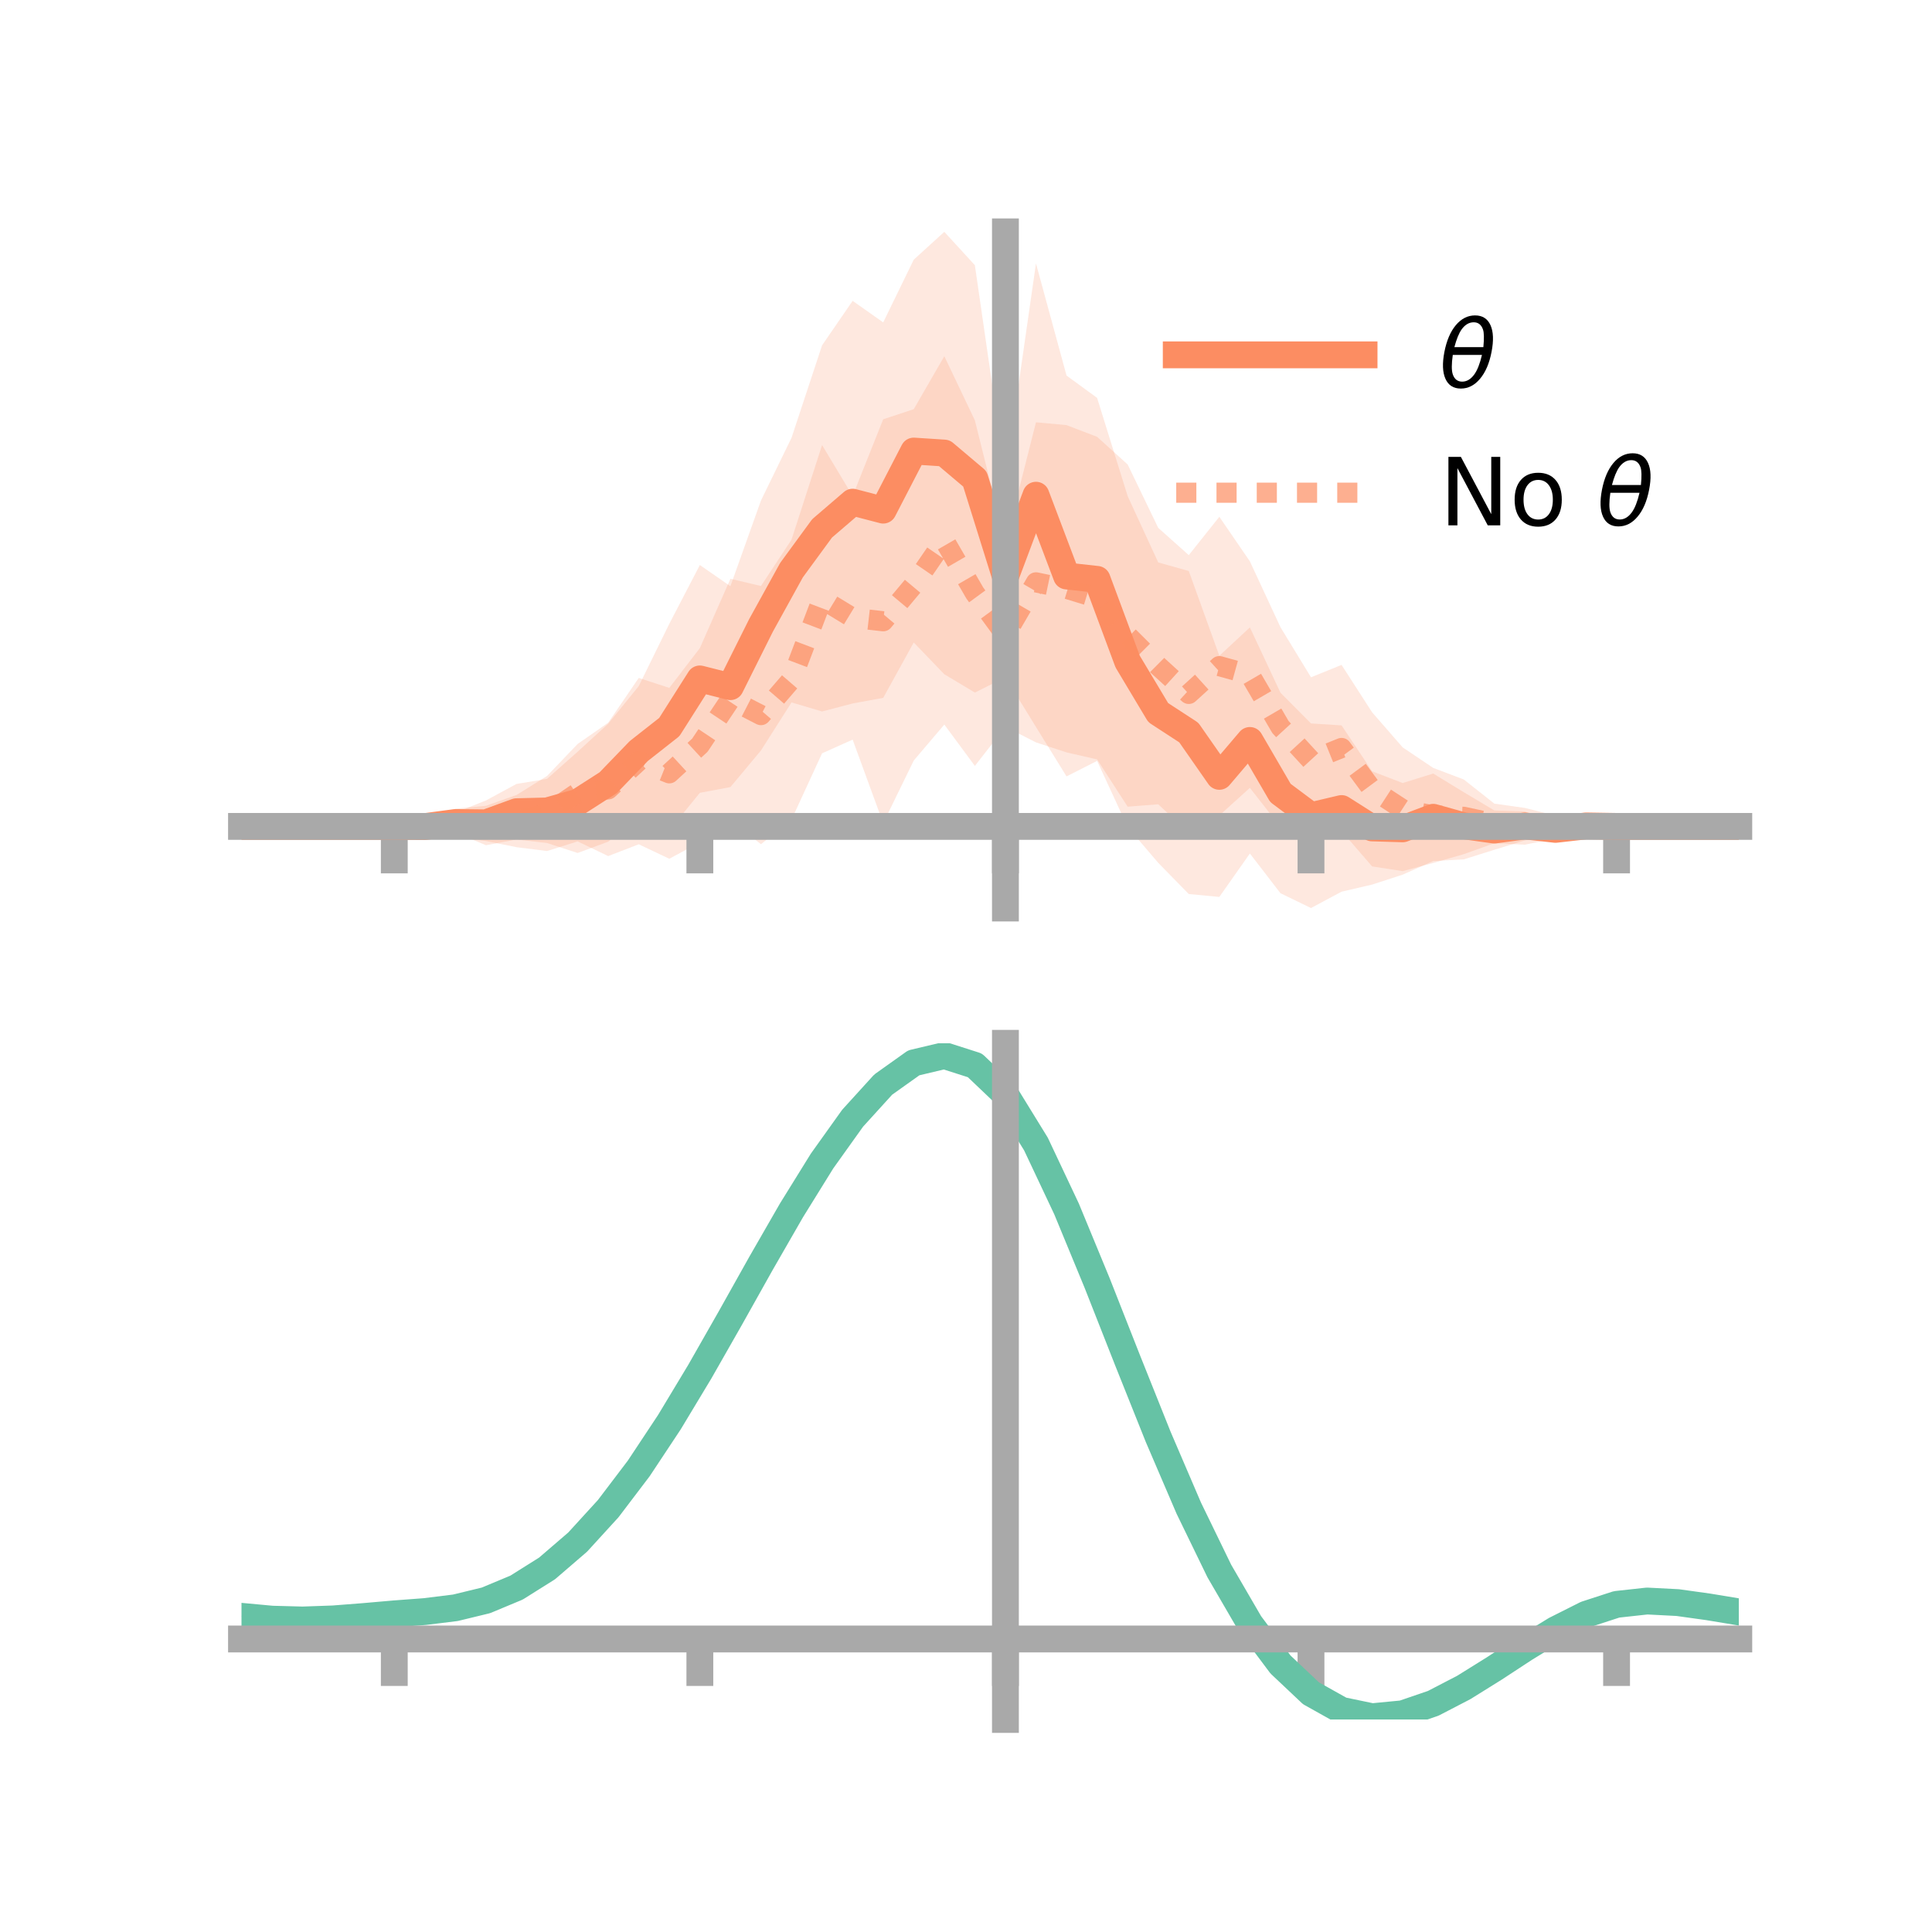 <?xml version="1.0" encoding="utf-8" standalone="no"?>
<!DOCTYPE svg PUBLIC "-//W3C//DTD SVG 1.1//EN"
  "http://www.w3.org/Graphics/SVG/1.1/DTD/svg11.dtd">
<!-- Created with matplotlib (https://matplotlib.org/) -->
<svg height="144pt" version="1.1" viewBox="0 0 144 144" width="144pt" xmlns="http://www.w3.org/2000/svg" xmlns:xlink="http://www.w3.org/1999/xlink">
 <defs>
  <style type="text/css">*{stroke-linecap:butt;stroke-linejoin:round;}</style>
 </defs>
 <g id="figure_1">
  <g id="patch_1">
   <path d="M 0 144 
L 144 144 
L 144 0 
L 0 0 
z
" style="fill:none;"/>
  </g>
  <g id="axes_1">
   <g id="patch_2">
    <path d="M 18 67.68 
L 129.6 67.68 
L 129.6 17.28 
L 18 17.28 
z
" style="fill:none;"/>
   </g>
   <g id="PolyCollection_1">
    <path clip-path="url(#p5b927c8f95)" d="M 18 61.595 
L 18 61.595 
L 20.278 61.595 
L 22.555 61.595 
L 24.833 61.595 
L 27.11 61.595 
L 29.388 61.595 
L 31.665 61.478 
L 33.943 60.572 
L 36.22 59.662 
L 38.498 58.43 
L 40.776 58.05 
L 43.053 56.03 
L 45.331 53.945 
L 47.608 51.14 
L 49.886 46.494 
L 52.163 42.113 
L 54.441 43.693 
L 56.718 37.306 
L 58.996 32.632 
L 61.273 25.737 
L 63.551 22.423 
L 65.829 24.029 
L 68.106 19.353 
L 70.384 17.28 
L 72.661 19.765 
L 74.939 35.475 
L 77.216 19.634 
L 79.494 27.992 
L 81.771 29.655 
L 84.049 36.976 
L 86.327 41.92 
L 88.604 42.56 
L 90.882 48.878 
L 93.159 46.764 
L 95.437 51.629 
L 97.714 53.922 
L 99.992 54.067 
L 102.269 57.485 
L 104.547 58.363 
L 106.824 57.654 
L 109.102 59.048 
L 111.38 60.405 
L 113.657 60.481 
L 115.935 61.474 
L 118.212 61.111 
L 120.49 61.595 
L 122.767 61.595 
L 125.045 61.595 
L 127.322 61.595 
L 129.6 61.595 
L 129.6 61.595 
L 129.6 61.595 
L 127.322 61.595 
L 125.045 61.595 
L 122.767 61.595 
L 120.49 61.595 
L 118.212 62.007 
L 115.935 62.16 
L 113.657 62.638 
L 111.38 63.337 
L 109.102 64.052 
L 106.824 64.175 
L 104.547 65.192 
L 102.269 65.932 
L 99.992 66.461 
L 97.714 67.68 
L 95.437 66.575 
L 93.159 63.615 
L 90.882 66.852 
L 88.604 66.636 
L 86.327 64.31 
L 84.049 61.642 
L 81.771 56.712 
L 79.494 57.869 
L 77.216 54.185 
L 74.939 50.483 
L 72.661 51.619 
L 70.384 50.256 
L 68.106 47.886 
L 65.829 52.014 
L 63.551 52.432 
L 61.273 53.029 
L 58.996 52.354 
L 56.718 55.935 
L 54.441 58.664 
L 52.163 59.092 
L 49.886 61.887 
L 47.608 60.822 
L 45.331 62.735 
L 43.053 63.577 
L 40.776 62.834 
L 38.498 62.57 
L 36.22 62.999 
L 33.943 62.038 
L 31.665 61.742 
L 29.388 61.595 
L 27.11 61.595 
L 24.833 61.595 
L 22.555 61.595 
L 20.278 61.595 
L 18 61.595 
z
" style="fill:#fc8d62;fill-opacity:0.2;"/>
   </g>
   <g id="PolyCollection_2">
    <path clip-path="url(#p5b927c8f95)" d="M 18 61.595 
L 18 61.595 
L 20.278 61.595 
L 22.555 61.595 
L 24.833 61.595 
L 27.11 61.595 
L 29.388 61.595 
L 31.665 61.236 
L 33.943 60.273 
L 36.22 60.06 
L 38.498 59.253 
L 40.776 57.834 
L 43.053 55.451 
L 45.331 53.865 
L 47.608 50.529 
L 49.886 51.271 
L 52.163 48.308 
L 54.441 43.139 
L 56.718 43.678 
L 58.996 40.221 
L 61.273 33.171 
L 63.551 36.966 
L 65.829 31.251 
L 68.106 30.498 
L 70.384 26.55 
L 72.661 31.328 
L 74.939 40.464 
L 77.216 31.475 
L 79.494 31.687 
L 81.771 32.558 
L 84.049 34.618 
L 86.327 39.342 
L 88.604 41.376 
L 90.882 38.519 
L 93.159 41.839 
L 95.437 46.745 
L 97.714 50.481 
L 99.992 49.558 
L 102.269 53.09 
L 104.547 55.705 
L 106.824 57.236 
L 109.102 58.098 
L 111.38 59.897 
L 113.657 60.218 
L 115.935 60.792 
L 118.212 61.487 
L 120.49 61.591 
L 122.767 61.595 
L 125.045 61.595 
L 127.322 61.595 
L 129.6 61.595 
L 129.6 61.595 
L 129.6 61.595 
L 127.322 61.595 
L 125.045 61.595 
L 122.767 61.595 
L 120.49 61.6 
L 118.212 61.732 
L 115.935 62.494 
L 113.657 62.958 
L 111.38 62.85 
L 109.102 63.664 
L 106.824 64.32 
L 104.547 64.929 
L 102.269 64.578 
L 99.992 61.942 
L 97.714 62.853 
L 95.437 61.631 
L 93.159 58.722 
L 90.882 60.78 
L 88.604 62.064 
L 86.327 59.947 
L 84.049 60.126 
L 81.771 56.602 
L 79.494 56.079 
L 77.216 55.334 
L 74.939 54.171 
L 72.661 57.087 
L 70.384 54.005 
L 68.106 56.685 
L 65.829 61.359 
L 63.551 55.129 
L 61.273 56.147 
L 58.996 61.09 
L 56.718 62.922 
L 54.441 61.113 
L 52.163 62.78 
L 49.886 64.007 
L 47.608 62.928 
L 45.331 63.808 
L 43.053 62.713 
L 40.776 63.431 
L 38.498 63.145 
L 36.22 62.686 
L 33.943 62.401 
L 31.665 61.879 
L 29.388 61.595 
L 27.11 61.595 
L 24.833 61.595 
L 22.555 61.595 
L 20.278 61.595 
L 18 61.595 
z
" style="fill:#fc8d62;fill-opacity:0.2;"/>
   </g>
   <g id="matplotlib.axis_1">
    <g id="xtick_1">
     <g id="line2d_1">
      <defs>
       <path d="M 0 0 
L 0 3.5 
" id="m56c8df5086" style="stroke:#a9a9a9;stroke-width:2;"/>
      </defs>
      <g>
       <use style="fill:#a9a9a9;stroke:#a9a9a9;stroke-width:2;" x="29.388" xlink:href="#m56c8df5086" y="61.595"/>
      </g>
     </g>
    </g>
    <g id="xtick_2">
     <g id="line2d_2">
      <g>
       <use style="fill:#a9a9a9;stroke:#a9a9a9;stroke-width:2;" x="52.163" xlink:href="#m56c8df5086" y="61.595"/>
      </g>
     </g>
    </g>
    <g id="xtick_3">
     <g id="line2d_3">
      <g>
       <use style="fill:#a9a9a9;stroke:#a9a9a9;stroke-width:2;" x="74.939" xlink:href="#m56c8df5086" y="61.595"/>
      </g>
     </g>
    </g>
    <g id="xtick_4">
     <g id="line2d_4">
      <g>
       <use style="fill:#a9a9a9;stroke:#a9a9a9;stroke-width:2;" x="97.714" xlink:href="#m56c8df5086" y="61.595"/>
      </g>
     </g>
    </g>
    <g id="xtick_5">
     <g id="line2d_5">
      <g>
       <use style="fill:#a9a9a9;stroke:#a9a9a9;stroke-width:2;" x="120.49" xlink:href="#m56c8df5086" y="61.595"/>
      </g>
     </g>
    </g>
   </g>
   <g id="matplotlib.axis_2"/>
   <g id="line2d_6">
    <path clip-path="url(#p5b927c8f95)" d="M 18 61.595 
L 20.278 61.595 
L 22.555 61.595 
L 24.833 61.595 
L 27.11 61.595 
L 29.388 61.595 
L 31.665 61.61 
L 33.943 61.305 
L 36.22 61.331 
L 38.498 60.5 
L 40.776 60.442 
L 43.053 59.803 
L 45.331 58.34 
L 47.608 55.981 
L 49.886 54.19 
L 52.163 50.603 
L 54.441 51.179 
L 56.718 46.62 
L 58.996 42.493 
L 61.273 39.383 
L 63.551 37.428 
L 65.829 38.022 
L 68.106 33.62 
L 70.384 33.768 
L 72.661 35.692 
L 74.939 42.979 
L 77.216 36.91 
L 79.494 42.931 
L 81.771 43.183 
L 84.049 49.309 
L 86.327 53.115 
L 88.604 54.598 
L 90.882 57.865 
L 93.159 55.189 
L 95.437 59.102 
L 97.714 60.801 
L 99.992 60.264 
L 102.269 61.708 
L 104.547 61.777 
L 106.824 60.915 
L 109.102 61.55 
L 111.38 61.871 
L 113.657 61.56 
L 115.935 61.817 
L 118.212 61.559 
L 120.49 61.595 
L 122.767 61.595 
L 125.045 61.595 
L 127.322 61.595 
L 129.6 61.595 
" style="fill:none;stroke:#fc8d62;stroke-linecap:square;stroke-width:2;"/>
   </g>
   <g id="line2d_7">
    <path clip-path="url(#p5b927c8f95)" d="M 18 61.595 
L 20.278 61.595 
L 22.555 61.595 
L 24.833 61.595 
L 27.11 61.595 
L 29.388 61.595 
L 31.665 61.558 
L 33.943 61.337 
L 36.22 61.373 
L 38.498 61.199 
L 40.776 60.632 
L 43.053 59.082 
L 45.331 58.836 
L 47.608 56.729 
L 49.886 57.639 
L 52.163 55.544 
L 54.441 52.126 
L 56.718 53.3 
L 58.996 50.656 
L 61.273 44.659 
L 63.551 46.047 
L 65.829 46.305 
L 68.106 43.591 
L 70.384 40.277 
L 72.661 44.208 
L 74.939 47.318 
L 77.216 43.405 
L 79.494 43.883 
L 81.771 44.58 
L 84.049 47.372 
L 86.327 49.644 
L 88.604 51.72 
L 90.882 49.649 
L 93.159 50.281 
L 95.437 54.188 
L 97.714 56.667 
L 99.992 55.75 
L 102.269 58.834 
L 104.547 60.317 
L 106.824 60.778 
L 109.102 60.881 
L 111.38 61.374 
L 113.657 61.588 
L 115.935 61.643 
L 118.212 61.61 
L 120.49 61.595 
L 122.767 61.595 
L 125.045 61.595 
L 127.322 61.595 
L 129.6 61.595 
" style="fill:none;stroke:#fc8d62;stroke-dasharray:1.5,1.5;stroke-dashoffset:0;stroke-opacity:0.7;stroke-width:1.5;"/>
   </g>
   <g id="patch_3">
    <path d="M 74.939 67.68 
L 74.939 17.28 
" style="fill:none;stroke:#a9a9a9;stroke-linecap:square;stroke-linejoin:miter;stroke-width:2;"/>
   </g>
   <g id="patch_4">
    <path d="M 129.6 67.68 
L 129.6 17.28 
" style="fill:none;"/>
   </g>
   <g id="patch_5">
    <path d="M 18 61.595 
L 129.6 61.595 
" style="fill:none;stroke:#a9a9a9;stroke-linecap:square;stroke-linejoin:miter;stroke-width:2;"/>
   </g>
   <g id="patch_6">
    <path d="M 18 17.28 
L 129.6 17.28 
" style="fill:none;"/>
   </g>
   <g id="legend_1">
    <g id="line2d_8">
     <path d="M 87.67 26.449 
L 101.67 26.449 
" style="fill:none;stroke:#fc8d62;stroke-linecap:square;stroke-width:2;"/>
    </g>
    <g id="line2d_9"/>
    <g id="text_1">
     <!-- $\theta$ -->
     <g transform="translate(107.27 28.899)scale(0.07 -0.07)">
      <defs>
       <path d="M 45.516 34.672 
L 14.453 34.672 
Q 12.359 20.062 14.5 13.875 
Q 17.188 6.25 24.469 6.25 
Q 31.781 6.25 37.359 13.922 
Q 42.234 20.656 45.516 34.672 
z
M 47.016 42.969 
Q 48.344 56.844 46.625 61.719 
Q 43.953 69.438 36.766 69.438 
Q 29.297 69.438 23.828 61.812 
Q 19.531 55.672 16.156 42.969 
z
M 38.188 76.766 
Q 49.906 76.766 54.594 66.406 
Q 59.281 56.109 55.719 37.844 
Q 52.203 19.625 43.453 9.281 
Q 34.766 -1.125 23.047 -1.125 
Q 11.281 -1.125 6.641 9.281 
Q 2 19.625 5.516 37.844 
Q 9.078 56.109 17.719 66.406 
Q 26.422 76.766 38.188 76.766 
z
" id="DejaVuSans-Oblique-952"/>
      </defs>
      <use transform="translate(0 0.234)" xlink:href="#DejaVuSans-Oblique-952"/>
     </g>
    </g>
    <g id="line2d_10">
     <path d="M 87.67 36.724 
L 101.67 36.724 
" style="fill:none;stroke:#fc8d62;stroke-dasharray:1.5,1.5;stroke-dashoffset:0;stroke-opacity:0.7;stroke-width:1.5;"/>
    </g>
    <g id="line2d_11"/>
    <g id="text_2">
     <!-- No $\theta$ -->
     <g transform="translate(107.27 39.174)scale(0.07 -0.07)">
      <defs>
       <path d="M 9.812 72.906 
L 23.094 72.906 
L 55.422 11.922 
L 55.422 72.906 
L 64.984 72.906 
L 64.984 0 
L 51.703 0 
L 19.391 60.984 
L 19.391 0 
L 9.812 0 
z
" id="DejaVuSans-78"/>
       <path d="M 30.609 48.391 
Q 23.391 48.391 19.188 42.75 
Q 14.984 37.109 14.984 27.297 
Q 14.984 17.484 19.156 11.844 
Q 23.344 6.203 30.609 6.203 
Q 37.797 6.203 41.984 11.859 
Q 46.188 17.531 46.188 27.297 
Q 46.188 37.016 41.984 42.703 
Q 37.797 48.391 30.609 48.391 
z
M 30.609 56 
Q 42.328 56 49.016 48.375 
Q 55.719 40.766 55.719 27.297 
Q 55.719 13.875 49.016 6.219 
Q 42.328 -1.422 30.609 -1.422 
Q 18.844 -1.422 12.172 6.219 
Q 5.516 13.875 5.516 27.297 
Q 5.516 40.766 12.172 48.375 
Q 18.844 56 30.609 56 
z
" id="DejaVuSans-111"/>
       <path id="DejaVuSans-32"/>
      </defs>
      <use transform="translate(0 0.234)" xlink:href="#DejaVuSans-78"/>
      <use transform="translate(74.805 0.234)" xlink:href="#DejaVuSans-111"/>
      <use transform="translate(135.986 0.234)" xlink:href="#DejaVuSans-32"/>
      <use transform="translate(167.773 0.234)" xlink:href="#DejaVuSans-Oblique-952"/>
     </g>
    </g>
   </g>
  </g>
  <g id="axes_2">
   <g id="patch_7">
    <path d="M 18 128.16 
L 129.6 128.16 
L 129.6 77.76 
L 18 77.76 
z
" style="fill:none;"/>
   </g>
   <g id="PolyCollection_3">
    <path clip-path="url(#p413ec3ccbe)" d="M 18 120.51 
L 18 120.434 
L 20.278 120.654 
L 22.555 120.715 
L 24.833 120.627 
L 27.11 120.44 
L 29.388 120.234 
L 31.665 120.058 
L 33.943 119.772 
L 36.22 119.213 
L 38.498 118.253 
L 40.776 116.8 
L 43.053 114.805 
L 45.331 112.258 
L 47.608 109.191 
L 49.886 105.672 
L 52.163 101.803 
L 54.441 97.713 
L 56.718 93.557 
L 58.996 89.51 
L 61.273 85.76 
L 63.551 82.508 
L 65.829 79.956 
L 68.106 78.308 
L 70.384 77.76 
L 72.661 78.503 
L 74.939 80.706 
L 77.216 84.462 
L 79.494 89.364 
L 81.771 94.962 
L 84.049 100.835 
L 86.327 106.617 
L 88.604 112.007 
L 90.882 116.77 
L 93.159 120.741 
L 95.437 123.825 
L 97.714 125.993 
L 99.992 127.275 
L 102.269 127.751 
L 104.547 127.536 
L 106.824 126.77 
L 109.102 125.608 
L 111.38 124.213 
L 113.657 122.748 
L 115.935 121.373 
L 118.212 120.24 
L 120.49 119.501 
L 122.767 119.253 
L 125.045 119.375 
L 127.322 119.702 
L 129.6 120.092 
L 129.6 120.194 
L 129.6 120.194 
L 127.322 119.829 
L 125.045 119.521 
L 122.767 119.409 
L 120.49 119.66 
L 118.212 120.405 
L 115.935 121.562 
L 113.657 122.98 
L 111.38 124.497 
L 109.102 125.941 
L 106.824 127.142 
L 104.547 127.933 
L 102.269 128.16 
L 99.992 127.69 
L 97.714 126.421 
L 95.437 124.29 
L 93.159 121.28 
L 90.882 117.423 
L 88.604 112.806 
L 86.327 107.584 
L 84.049 101.978 
L 81.771 96.28 
L 79.494 90.846 
L 77.216 86.085 
L 74.939 82.44 
L 72.661 80.308 
L 70.384 79.594 
L 68.106 80.128 
L 65.829 81.722 
L 63.551 84.18 
L 61.273 87.306 
L 58.996 90.902 
L 56.718 94.777 
L 54.441 98.75 
L 52.163 102.655 
L 49.886 106.348 
L 47.608 109.706 
L 45.331 112.636 
L 43.053 115.078 
L 40.776 117.001 
L 38.498 118.412 
L 36.22 119.351 
L 33.943 119.899 
L 31.665 120.176 
L 29.388 120.342 
L 27.11 120.533 
L 24.833 120.701 
L 22.555 120.773 
L 20.278 120.712 
L 18 120.51 
z
" style="fill:#66c2a5;fill-opacity:0.2;"/>
   </g>
   <g id="matplotlib.axis_3">
    <g id="xtick_6">
     <g id="line2d_12">
      <g>
       <use style="fill:#a9a9a9;stroke:#a9a9a9;stroke-width:2;" x="29.388" xlink:href="#m56c8df5086" y="122.16"/>
      </g>
     </g>
    </g>
    <g id="xtick_7">
     <g id="line2d_13">
      <g>
       <use style="fill:#a9a9a9;stroke:#a9a9a9;stroke-width:2;" x="52.163" xlink:href="#m56c8df5086" y="122.16"/>
      </g>
     </g>
    </g>
    <g id="xtick_8">
     <g id="line2d_14">
      <g>
       <use style="fill:#a9a9a9;stroke:#a9a9a9;stroke-width:2;" x="74.939" xlink:href="#m56c8df5086" y="122.16"/>
      </g>
     </g>
    </g>
    <g id="xtick_9">
     <g id="line2d_15">
      <g>
       <use style="fill:#a9a9a9;stroke:#a9a9a9;stroke-width:2;" x="97.714" xlink:href="#m56c8df5086" y="122.16"/>
      </g>
     </g>
    </g>
    <g id="xtick_10">
     <g id="line2d_16">
      <g>
       <use style="fill:#a9a9a9;stroke:#a9a9a9;stroke-width:2;" x="120.49" xlink:href="#m56c8df5086" y="122.16"/>
      </g>
     </g>
    </g>
   </g>
   <g id="matplotlib.axis_4"/>
   <g id="line2d_17">
    <path clip-path="url(#p413ec3ccbe)" d="M 18 120.472 
L 20.278 120.683 
L 22.555 120.744 
L 24.833 120.664 
L 27.11 120.487 
L 29.388 120.288 
L 31.665 120.117 
L 33.943 119.835 
L 36.22 119.282 
L 38.498 118.332 
L 40.776 116.901 
L 43.053 114.941 
L 45.331 112.447 
L 47.608 109.448 
L 49.886 106.01 
L 52.163 102.229 
L 54.441 98.231 
L 56.718 94.167 
L 58.996 90.206 
L 61.273 86.533 
L 63.551 83.344 
L 65.829 80.839 
L 68.106 79.218 
L 70.384 78.677 
L 72.661 79.405 
L 74.939 81.573 
L 77.216 85.273 
L 79.494 90.105 
L 81.771 95.621 
L 84.049 101.406 
L 86.327 107.101 
L 88.604 112.407 
L 90.882 117.096 
L 93.159 121.011 
L 95.437 124.058 
L 97.714 126.207 
L 99.992 127.482 
L 102.269 127.955 
L 104.547 127.735 
L 106.824 126.956 
L 109.102 125.774 
L 111.38 124.355 
L 113.657 122.864 
L 115.935 121.467 
L 118.212 120.322 
L 120.49 119.581 
L 122.767 119.331 
L 125.045 119.448 
L 127.322 119.766 
L 129.6 120.143 
" style="fill:none;stroke:#66c2a5;stroke-linecap:square;stroke-width:2;"/>
   </g>
   <g id="patch_8">
    <path d="M 74.939 128.16 
L 74.939 77.76 
" style="fill:none;stroke:#a9a9a9;stroke-linecap:square;stroke-linejoin:miter;stroke-width:2;"/>
   </g>
   <g id="patch_9">
    <path d="M 129.6 128.16 
L 129.6 77.76 
" style="fill:none;"/>
   </g>
   <g id="patch_10">
    <path d="M 18 122.16 
L 129.6 122.16 
" style="fill:none;stroke:#a9a9a9;stroke-linecap:square;stroke-linejoin:miter;stroke-width:2;"/>
   </g>
   <g id="patch_11">
    <path d="M 18 77.76 
L 129.6 77.76 
" style="fill:none;"/>
   </g>
  </g>
 </g>
 <defs>
  <clipPath id="p5b927c8f95">
   <rect height="50.4" width="111.6" x="18" y="17.28"/>
  </clipPath>
  <clipPath id="p413ec3ccbe">
   <rect height="50.4" width="111.6" x="18" y="77.76"/>
  </clipPath>
 </defs>
</svg>

